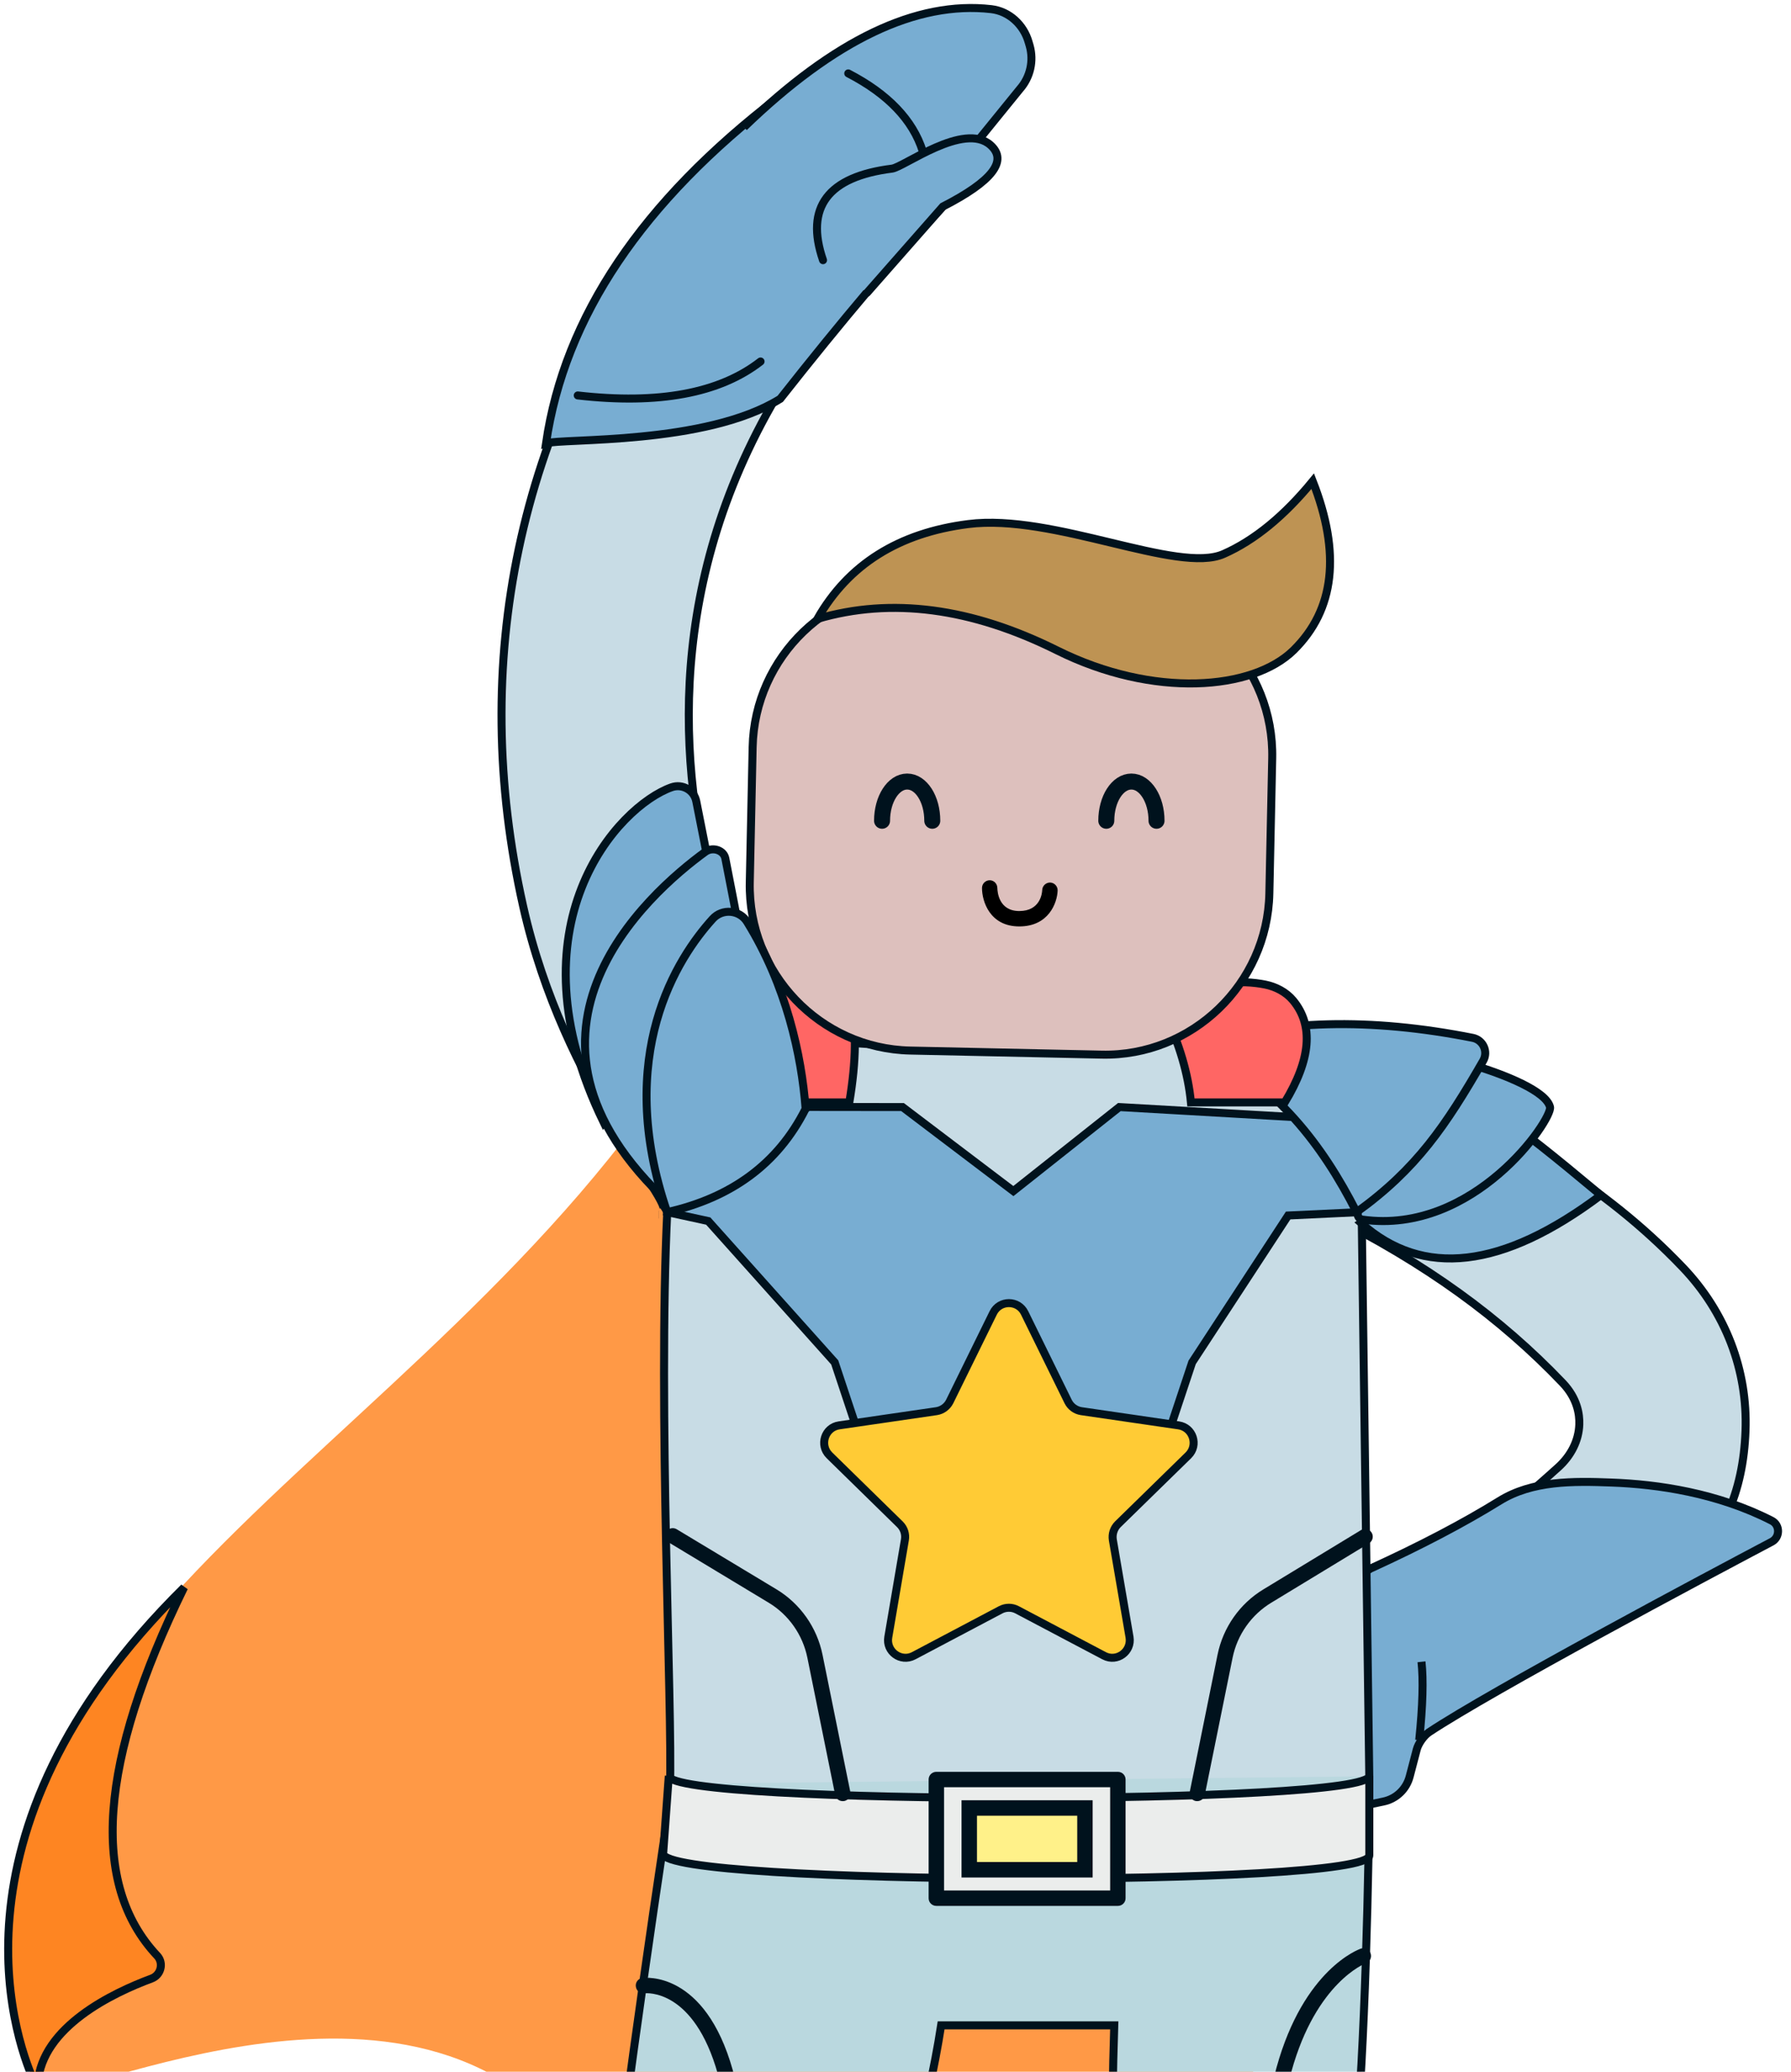 <svg width="224" height="259" viewBox="0 0 224 259" fill="none" xmlns="http://www.w3.org/2000/svg">
<g clip-path="url(#clip0_98_2)">
<path d="M86.231 130.78C53.114 183.655 -13.402 204.748 4.702 261.125C5.889 264.824 50.209 240.975 71.391 267.73C107.958 313.912 145.068 313.167 159.845 306.8C157.236 275.998 154.256 263.62 159.672 233.19C161.836 221.012 164.643 208.932 166.312 196.666C167.524 187.739 168.143 178.726 168.291 169.725C168.439 161.321 168.093 152.555 164.161 145.144C159.796 136.9 154.899 137.583 146.032 134.777C140.121 132.915 120.187 131.587 86.231 130.78Z" fill="#FF9946"/>
<path d="M174.745 216.082C171.654 211.44 200.788 205.791 209.58 197.871C215.442 192.582 218.027 186.561 218.311 178.876C218.595 171.29 215.8 164.04 210.47 158.453C200.368 147.888 189.127 141.83 175.487 135.014C170.343 132.444 164.098 134.555 161.538 139.707C158.979 144.871 161.019 149.316 166.163 151.873C178.368 157.969 187.668 164.748 195.458 172.904C197.251 174.791 197.573 176.765 197.523 178.094C197.449 180.08 196.509 181.979 194.865 183.457C188.558 189.143 180.743 195.698 172.458 197.784C166.88 199.187 164.618 203.532 166.015 209.131C167.202 213.873 170.096 216.082 174.745 216.082Z" fill="#C8DCE5" stroke="#00121D"/>
<path d="M171.381 196.107C177.712 193.215 183.104 190.384 187.531 187.641C191.649 185.083 196.743 185.158 201.591 185.344C207.316 185.555 214.798 186.635 221.587 190.111C222.65 190.657 222.637 192.184 221.598 192.743C213.388 197.076 186.578 211.341 178.726 216.554C178.083 216.989 177.39 217.958 177.193 218.716L176.315 222.066C175.907 223.668 174.633 224.885 173.025 225.22L167.114 226.461L166.286 205.568C166.137 201.719 168.091 198.094 171.381 196.107Z" fill="#78ADD2" stroke="#00121D"/>
<path d="M168.083 130.432L170.259 148.433L171.261 222.451C147.703 231.079 118.779 228.41 83.796 223.668C84.118 213.19 82.275 176.094 83.45 151.537L84.068 129.153C93.664 129.327 117.481 131.239 121.883 131.363H128.277C131.999 131.263 135.671 130.419 143.499 130.258C145.75 130.221 147.122 127.154 149.484 127.117L168.083 130.432Z" fill="#C8DCE5" stroke="#00121D"/>
<path d="M139.999 138.401L126.742 148.904L112.88 138.401L91.512 138.376C87.517 141.604 84.105 145.937 83.449 151.536L88.581 152.654L104.397 170.32L108.923 183.914L126.742 192.282L144.574 183.914L149.1 170.32L161.107 151.958L170.048 151.536C169.479 146.695 166.858 142.809 163.568 139.754L139.999 138.401Z" fill="#78ADD2" stroke="#00121D"/>
<path d="M84.121 223.009C77.925 262.96 69.467 328.45 72.101 327.333H93.42C103.313 303.693 114.38 274.668 117.706 253.203H139.359C138.605 276.529 139.619 301.46 141.672 327.333H162.991L169.507 268.237C170.67 257.673 171.264 232.694 171.264 222.066" fill="#BAD8DF"/>
<path d="M84.121 223.009C77.925 262.96 69.467 328.45 72.101 327.333H93.42C103.313 303.693 114.38 274.668 117.706 253.203H139.359C138.605 276.529 139.619 301.46 141.672 327.333H162.991L169.507 268.237C170.67 257.673 171.264 232.694 171.264 222.066" stroke="#00121D"/>
<path d="M171.258 231.973C171.258 235.97 82.94 235.735 82.94 231.736L83.645 222.016C83.645 225.69 171.258 225.69 171.258 222.016V231.973Z" fill="#EBEDEC" stroke="#00121D"/>
<path d="M177.5 217.547C177.945 213.252 178.032 209.987 177.785 207.752L177.5 217.547Z" fill="#4582C5"/>
<path d="M177.5 217.547C177.945 213.252 178.032 209.987 177.785 207.752" stroke="#00121D"/>
<path d="M23.026 198.454C12.379 220.204 11.241 235.55 19.65 244.488C20.515 245.407 20.132 246.922 18.945 247.355C14.184 249.119 5.194 253.366 4.724 260.491C4.712 260.665 4.501 260.715 4.427 260.565C2.461 256.407 -8.409 229.478 23.026 198.454Z" fill="#FE8522" stroke="#00121D"/>
<path d="M139.813 237.311H117.109V222.462H139.813V237.311Z" fill="#EBEDEC" stroke="#00121D"/>
<path fill-rule="evenodd" clip-rule="evenodd" d="M139.811 238.268H117.108C116.576 238.268 116.143 237.845 116.143 237.312V222.465C116.143 221.93 116.576 221.507 117.108 221.507H139.811C140.343 221.507 140.776 221.93 140.776 222.465V237.312C140.776 237.845 140.343 238.268 139.811 238.268ZM118.072 236.343H138.847V223.432H118.072V236.343Z" fill="#00121D"/>
<path d="M135.691 233.75H121.223V226.028H135.691V233.75Z" fill="#FFF189" stroke="#00121D"/>
<path fill-rule="evenodd" clip-rule="evenodd" d="M136.657 234.717H120.259V225.06H136.657V234.717ZM122.189 232.781H134.728V226.995H122.189V232.781Z" fill="#00121D"/>
<path d="M156.038 311.727C155.531 311.727 155.111 311.33 155.086 310.808C154.43 298.245 155.852 272.247 159.661 258.454C163.062 246.2 169.913 243.705 170.209 243.607C170.716 243.433 171.248 243.705 171.421 244.202C171.594 244.711 171.335 245.258 170.84 245.432C170.778 245.456 164.62 247.779 161.516 258.977C157.757 272.57 156.347 298.269 157.003 310.71C157.027 311.243 156.619 311.69 156.087 311.727C156.075 311.727 156.063 311.727 156.038 311.727Z" fill="#00121D"/>
<path d="M85.238 312.101C85.151 312.101 85.065 312.088 84.966 312.062C84.459 311.914 84.162 311.38 84.31 310.871C87.81 298.754 93.461 272.385 89.788 259.312C86.784 248.597 80.835 249.17 80.588 249.194C80.056 249.268 79.587 248.882 79.525 248.349C79.45 247.829 79.821 247.343 80.341 247.282C80.662 247.232 88.156 246.375 91.643 258.79C95.427 272.274 89.714 299.102 86.165 311.404C86.041 311.827 85.658 312.101 85.238 312.101Z" fill="#00121D"/>
<path d="M82.359 151.836H82.37H82.359Z" fill="#402318" stroke="#00121D"/>
<path d="M170.218 152.89C177.935 159.805 187.926 158.638 200.218 149.414C193.986 144.212 190.326 141.32 189.225 140.749L170.218 152.89Z" fill="#78ADD2" stroke="#00121D"/>
<path d="M174.125 131.513C173.915 130.06 192.921 134.505 193.861 138.403C194.207 139.88 184.388 154.443 170.39 152.469C169.995 152.42 169.735 152.022 169.821 151.637L174.125 131.513Z" fill="#78ADD2" stroke="#00121D"/>
<path d="M169.674 151.538C165.272 142.922 159.918 136.131 150.272 130.594C160.066 127.491 171.368 127.205 184.204 129.75C185.49 130.011 186.158 131.463 185.503 132.605C180.816 140.737 177.18 146.125 169.674 151.538Z" fill="#78ADD2" stroke="#00121D"/>
<path d="M105.396 225.171C104.95 225.171 104.555 224.862 104.456 224.403L100.981 207.256C100.4 204.376 98.631 201.856 96.121 200.354L83.644 192.83C83.186 192.557 83.038 191.961 83.322 191.514C83.594 191.055 84.176 190.906 84.633 191.179L97.11 198.69C100.078 200.478 102.18 203.458 102.873 206.872L106.348 224.017C106.447 224.537 106.113 225.047 105.593 225.158C105.532 225.171 105.47 225.171 105.396 225.171Z" fill="#00121D"/>
<path d="M149.742 225.171C149.68 225.171 149.618 225.171 149.544 225.158C149.025 225.047 148.691 224.537 148.802 224.017L152.277 206.871C152.97 203.457 155.059 200.477 158.027 198.689L170.232 191.278C170.69 191.005 171.284 191.154 171.556 191.613C171.828 192.072 171.679 192.668 171.222 192.941L159.017 200.353C156.519 201.855 154.738 204.376 154.157 207.256L150.682 224.4C150.595 224.859 150.187 225.171 149.742 225.171Z" fill="#00121D"/>
<path d="M88.072 128.074C92.45 128.645 94.923 131.897 95.455 137.819H106.225C107.981 127.341 106.399 121.146 101.489 119.234L97.433 122.549C92.796 122.462 89.68 124.299 88.072 128.074Z" fill="#FF6664" stroke="#00121D"/>
<path d="M145.686 126.683C147.517 130.544 148.605 134.244 148.951 137.82H160.686C163.951 132.444 164.31 128.198 161.737 125.082C160.847 124.014 159.573 123.356 158.226 123.083C155.567 122.562 150.15 122.251 145.686 126.683Z" fill="#FF6664" stroke="#00121D"/>
<path d="M137.785 131.847L113.857 131.338C102.567 131.102 93.527 121.629 93.775 110.282L94.133 93.41C94.368 82.076 103.816 73 115.094 73.249L139.022 73.758C150.324 74.006 159.364 83.478 159.116 94.813L158.758 111.685C158.523 123.02 149.075 132.095 137.785 131.847Z" fill="#DDC0BD" stroke="#00121D"/>
<path d="M102.228 77.372C106.111 70.569 112.393 66.621 121.098 65.516C131.77 64.15 147.302 71.823 153.052 69.253C156.898 67.552 160.608 64.51 164.182 60.153C167.718 69.178 166.927 76.218 161.807 81.271C156.688 86.311 144.272 87.317 132.203 81.308C121.482 75.969 111.49 74.653 102.228 77.372Z" fill="#BE9353" stroke="#00121D"/>
<path d="M138.364 102.609C138.364 99.903 139.762 97.706 141.505 97.706C143.236 97.706 144.646 99.903 144.646 102.609" stroke="#00121D" stroke-width="2" stroke-linecap="round"/>
<path d="M110.319 102.609C110.319 99.903 111.728 97.706 113.459 97.706C115.203 97.706 116.6 99.903 116.6 102.609" stroke="#00121D" stroke-width="2" stroke-linecap="round"/>
<path fill-rule="evenodd" clip-rule="evenodd" d="M127.481 115.819C123.796 115.819 122.819 112.678 122.819 111.015C122.819 110.481 123.252 110.046 123.784 110.046C124.303 110.046 124.736 110.481 124.736 111.015C124.749 111.486 124.909 113.895 127.481 113.895C130.091 113.895 130.338 111.698 130.35 111.263C130.375 110.729 130.833 110.32 131.352 110.332C131.884 110.357 132.292 110.804 132.279 111.338C132.218 112.889 131.154 115.819 127.481 115.819ZM124.736 111.015H124.749H124.736Z" fill="black"/>
<path d="M82.878 151.439C84.535 150.545 70.536 136.069 65.43 113.3C58.566 82.697 64.823 53.137 83.533 27.798L102.292 41.765C67.062 89.463 100.413 138.117 100.759 138.614L82.878 151.439Z" fill="#C8DCE5" stroke="#00121D"/>
<path d="M128.15 164.139L133.591 175.213C133.913 175.858 134.519 176.305 135.236 176.417L147.404 178.193C149.209 178.453 149.926 180.663 148.628 181.942L139.811 190.558C139.304 191.067 139.069 191.787 139.181 192.507L141.27 204.673C141.567 206.474 139.7 207.839 138.092 206.995L127.198 201.247C126.567 200.912 125.801 200.912 125.158 201.247L114.276 206.995C112.668 207.839 110.788 206.474 111.098 204.673L113.175 192.507C113.299 191.787 113.064 191.067 112.544 190.558L103.74 181.942C102.441 180.663 103.159 178.453 104.952 178.193L117.132 176.417C117.837 176.305 118.455 175.858 118.777 175.213L124.218 164.139C125.022 162.5 127.346 162.5 128.15 164.139Z" fill="#FFCB35" stroke="#00121D"/>
<path d="M88.495 107.316L87.086 100.19C86.814 98.774 85.342 97.942 83.982 98.427C77.304 100.786 63.492 115.683 75.487 140.29L84.093 128.185L88.495 107.316Z" fill="#78ADD2" stroke="#00121D"/>
<path d="M94.279 126.298C94.279 125.603 91.756 112.605 90.718 107.316C90.52 106.285 89.123 105.826 88.207 106.496C81.196 111.599 60.112 129.936 84.93 151.538L94.279 126.298Z" fill="#78ADD2" stroke="#00121D"/>
<path d="M100.758 138.614C100.251 131.91 98.347 123.195 93.438 115.249C92.498 113.734 90.334 113.548 89.134 114.877C84.769 119.681 76.719 131.885 83.446 151.538C91.385 149.75 97.271 145.566 100.758 138.614Z" fill="#78ADD2" stroke="#00121D"/>
<path d="M68.29 55.421C70.293 54.776 88.31 55.657 97.585 49.859C105.35 40.002 112.127 31.994 117.927 25.824L97.387 12.118C80.309 25.191 70.602 39.617 68.29 55.421Z" fill="#78ADD2" stroke="#00121D"/>
<path d="M93.047 15.904C104.337 4.992 114.638 0.075 123.974 1.143C126.212 1.404 128.03 3.092 128.648 5.265L128.784 5.724C129.316 7.611 128.858 9.647 127.56 11.124L119.473 21.081L110.656 27.723" fill="#78ADD2"/>
<path d="M93.047 15.904C104.337 4.992 114.638 0.075 123.974 1.143C126.212 1.404 128.03 3.092 128.648 5.265L128.784 5.724C129.316 7.611 128.858 9.647 127.56 11.124L119.473 21.081L110.656 27.723" stroke="#00121D"/>
<path d="M102.935 32.528C100.659 25.911 103.541 22.087 111.566 21.082C113.038 20.895 120.569 15.185 123.883 18.139C126.084 20.101 124.105 22.659 117.922 25.824L108.45 36.588" fill="#78ADD2"/>
<path d="M102.935 32.528C100.659 25.911 103.541 22.087 111.566 21.082C113.038 20.895 120.569 15.185 123.883 18.139C126.084 20.101 124.105 22.659 117.922 25.824L108.45 36.588" stroke="#00121D" stroke-linecap="round"/>
<path d="M72.258 49.437C82.361 50.592 89.991 49.177 95.123 45.191L72.258 49.437Z" fill="#78ADD2"/>
<path d="M72.258 49.437C82.361 50.592 89.991 49.177 95.123 45.191" stroke="#00121D" stroke-linecap="round"/>
<path d="M106.091 9.176C111.049 11.746 114.166 14.998 115.402 18.897L106.091 9.176Z" fill="#78ADD2"/>
<path d="M106.091 9.176C111.049 11.746 114.166 14.998 115.402 18.897" stroke="#00121D" stroke-linecap="round"/>
</g>
<defs>
<clipPath id="clip0_98_2">
<rect width="224" height="259" fill="white"/>
</clipPath>
</defs>
</svg>
